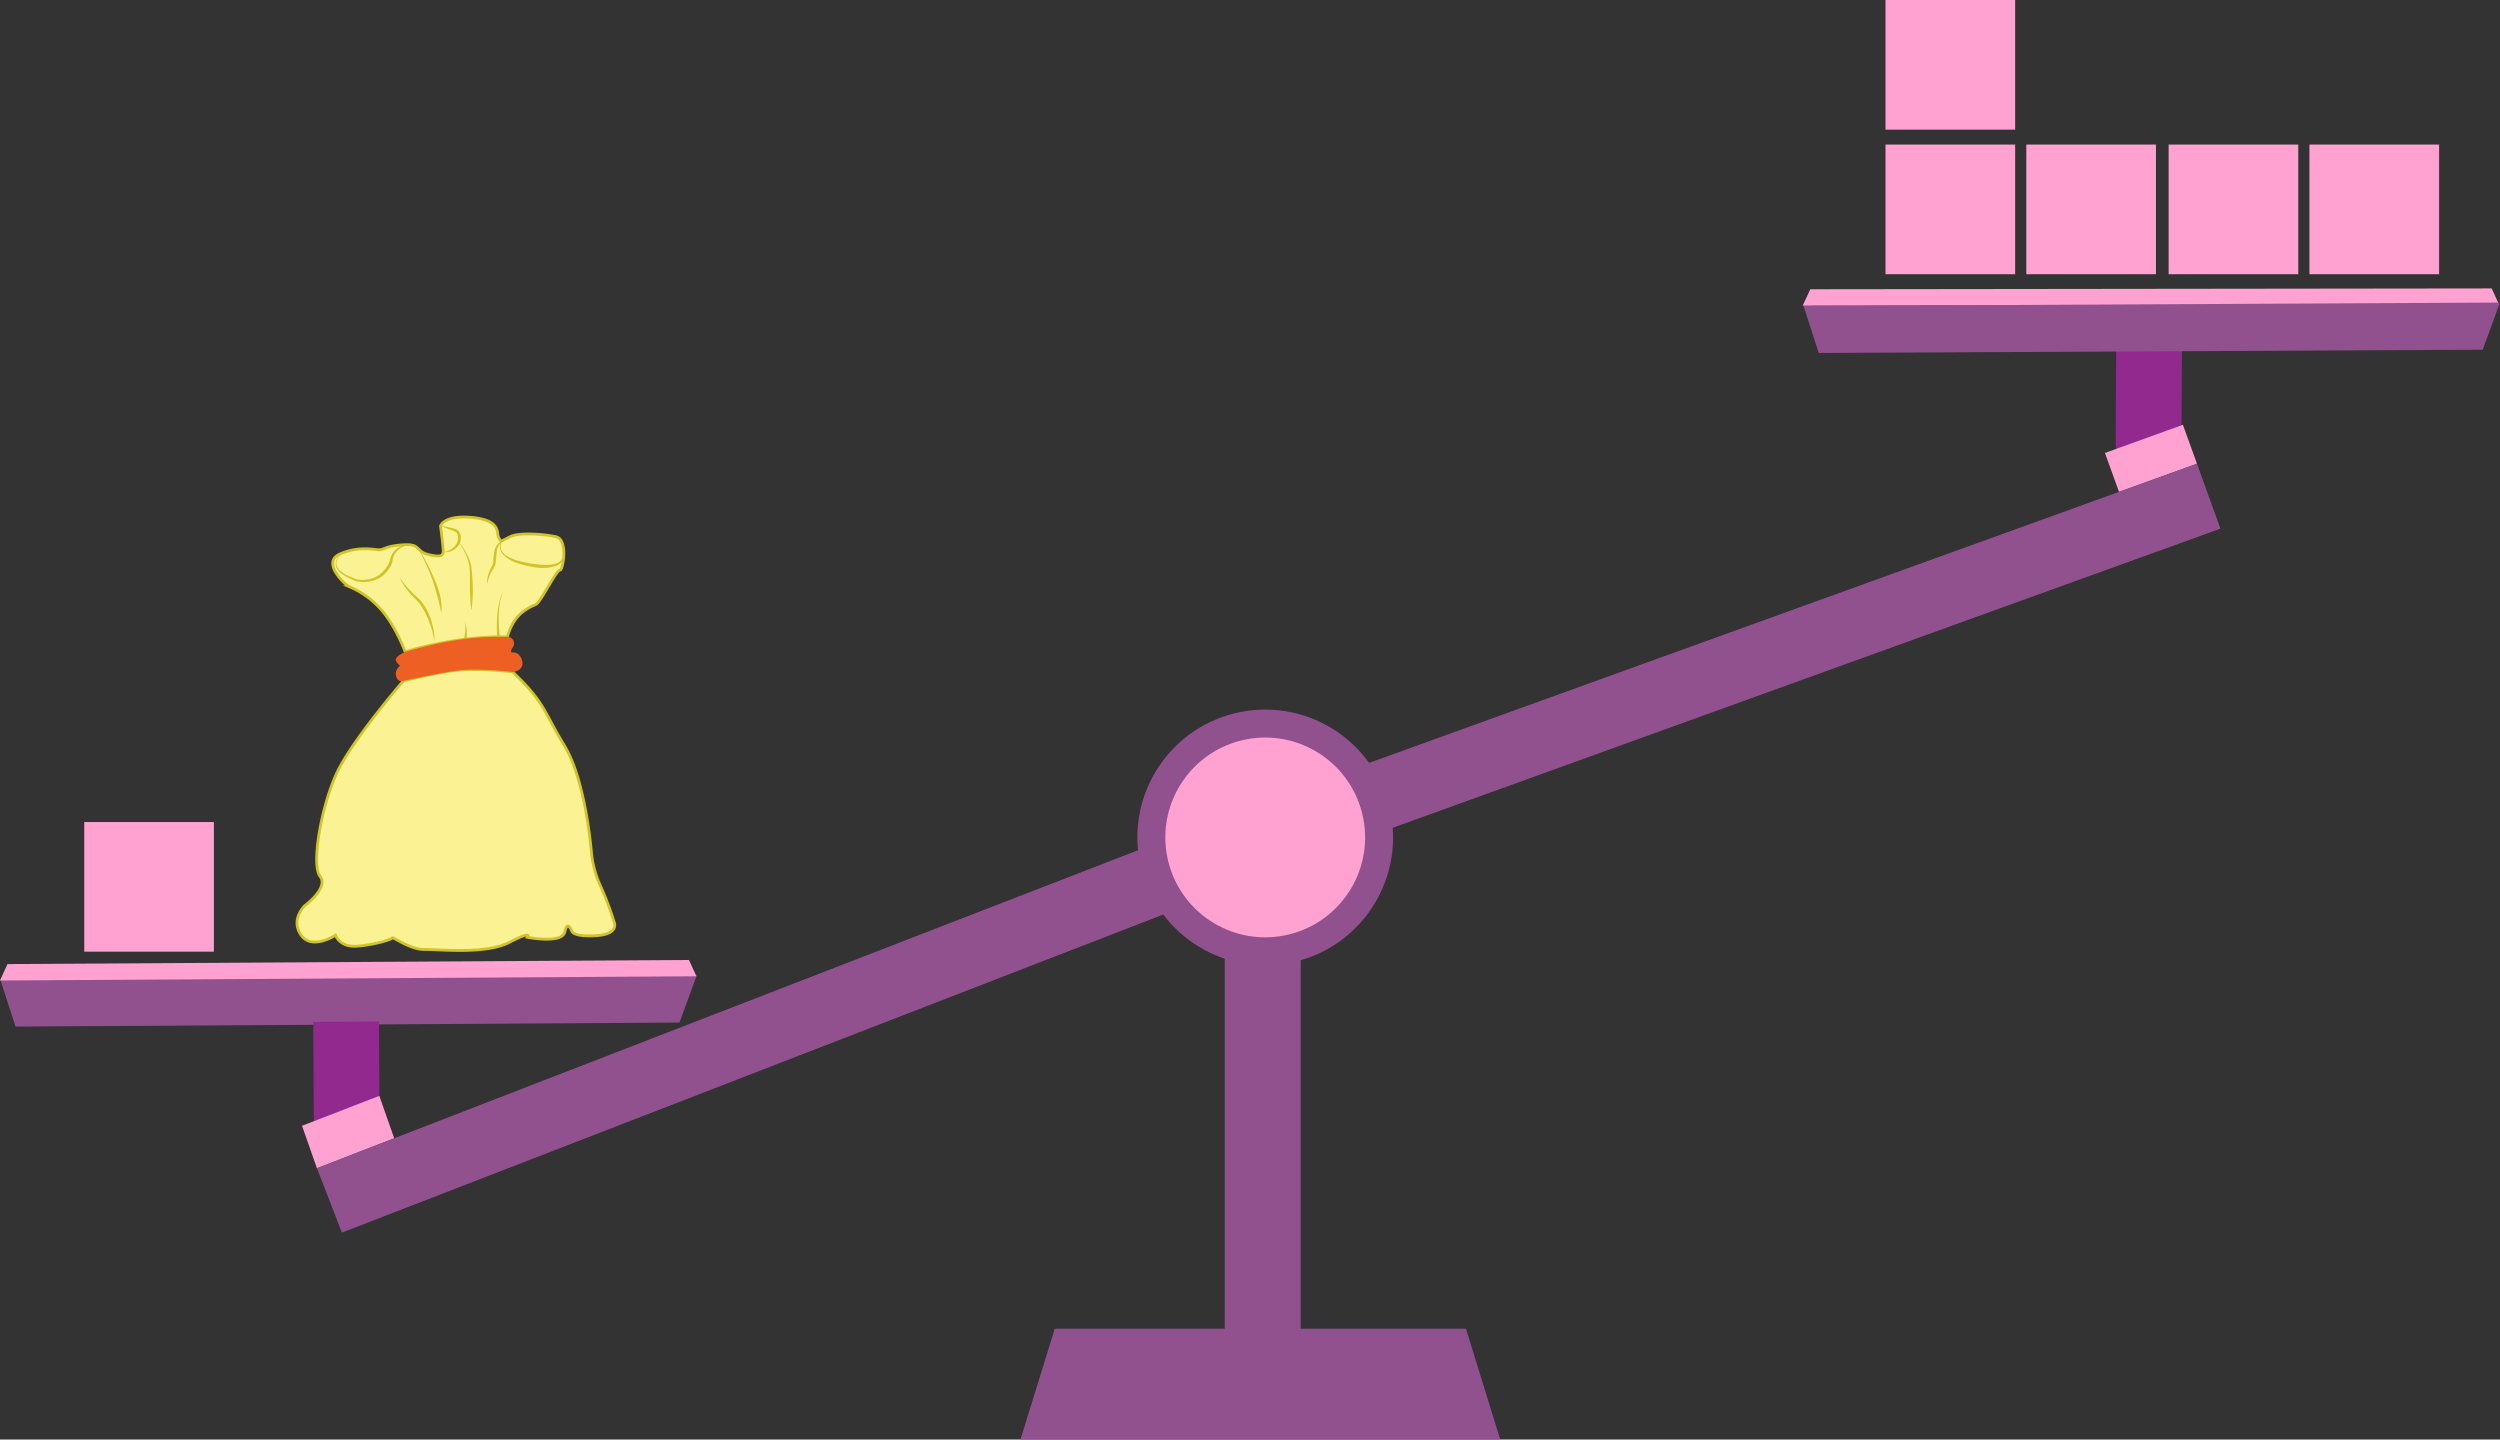<svg id="Layer_1" data-name="Layer 1" xmlns="http://www.w3.org/2000/svg" viewBox="0 0 894.1 514.83"><rect x="0" y="0" width="894.1" height="514.83" fill="#333333" stroke="none"/><defs><style>.cls-1{fill:#91518f;}.cls-2,.cls-4{fill:#ffa1d1;}.cls-3{fill:#91298e;}.cls-4{stroke:#91518f;stroke-width:10px;}.cls-4,.cls-5{stroke-miterlimit:10;}.cls-5{fill:#fbf393;stroke:#d2c329;}.cls-6{fill:#d2c329;}.cls-7{fill:#ed5f23;}</style></defs><title>40214020201297</title><g id="all"><g id="Base"><polygon id="Base-2" data-name="Base" class="cls-1" points="364.96 514.83 536.54 514.83 524.29 475.22 377.22 475.22 364.96 514.83"/><rect class="cls-1" x="383.9" y="394.01" width="135.4" height="27.17" transform="translate(859.19 -43.99) rotate(90)"/></g></g><g id="Plato_der" data-name="Plato der"><polygon id="_Path_" data-name="&lt;Path&gt;" class="cls-1" points="243.01 365.71 5.56 367.14 0.1 350.34 249.18 348.84 243.01 365.71"/><path id="_Compound_Path_" data-name="&lt;Compound Path&gt;" class="cls-2" d="M2.68,344.79,0,350.66l249.08-1.5-2.69-5.84Z"/><path id="_Path_2" data-name="&lt;Path&gt;" class="cls-3" d="M128,407.08l-7.94.05a7.79,7.79,0,0,1-7.84-7.74l-.2-33.93,23.52-.14.2,33.92A7.78,7.78,0,0,1,128,407.08Z"/><path id="_Compound_Path_2" data-name="&lt;Compound Path&gt;" class="cls-2" d="M647.43,103.45l-2.71,5.86L893.8,109l-2.67-5.85Z"/></g><g id="Plato_izq" data-name="Plato izq"><path id="_Path_3" data-name="&lt;Path&gt;" class="cls-3" d="M772.35,166.35l-7.94,0a7.79,7.79,0,0,1-7.75-7.83l.17-33.93,23.52.12-.17,33.93A7.79,7.79,0,0,1,772.35,166.35Z"/><polygon id="iz" class="cls-1" points="887.91 125.07 650.46 126.24 645.02 109.44 894.1 108.2 887.91 125.07"/></g><g id="mid"><g id="Brazo_izq" data-name="Brazo izq"><rect class="cls-2" x="754.44" y="156.53" width="29.65" height="14.8" transform="translate(-9.92 271.21) rotate(-19.87)"/><rect class="cls-1" x="473.4" y="220.55" width="326.23" height="24.7" transform="translate(-41.27 230.2) rotate(-19.87)"/></g><g id="der"><polygon class="cls-2" points="113.35 417.81 140.99 407.1 135.66 391.92 108.01 402.62 113.35 417.81"/><rect class="cls-1" x="106.8" y="358.07" width="326.23" height="24.7" transform="translate(-115.55 122.46) rotate(-21.17)"/></g><circle id="Centro_izq" data-name="Centro izq" class="cls-4" cx="452.5" cy="299.49" r="40.72" transform="translate(-48.62 91.33) rotate(-10.94)"/></g><rect class="cls-2" x="30.13" y="293.99" width="46.37" height="46.37"/><rect class="cls-2" x="674.33" width="46.37" height="46.37"/><rect class="cls-2" x="674.33" y="51.7" width="46.37" height="46.37"/><rect class="cls-2" x="724.69" y="51.7" width="46.37" height="46.37"/><rect class="cls-2" x="775.59" y="51.7" width="46.37" height="46.37"/><rect class="cls-2" x="825.95" y="51.7" width="46.37" height="46.37"/><path class="cls-5" d="M144.25,243.53s-18.73,21.57-24.08,33.52-8.91,32.27-5.7,36.37-5.53,10.52-5.53,10.52-5.17,5-1.25,10.52,12.31,0,12.31,0,1.42,4.46,7.84,3.93,12.48-2.5,12.48-3,6.42,4.29,11.59,4.19,21.76,1.87,30.31-2.59,6.42-1.78,6.42-1.78,12.49,2.49,13.38-2,2.49-.18,2.49-.18.36,2.14,8.74,1.6,6.42-4.81,6.42-4.81a115.63,115.63,0,0,0-5.17-13.55,36.86,36.86,0,0,1-3-11.59s-2-25.5-9.63-38-6.78-15.18-18.55-26.4a116.31,116.31,0,0,0-17.83-.71C157.05,240.05,144.25,243.53,144.25,243.53Z"/><path class="cls-5" d="M181.47,227.77s1.33-6,5.88-9.23,3.81-1,6.22-4.68,5.75-10.1,6.75-10,3-10.9-1.47-11.9-13.3-1.61-16.45,0l-3.14,1.6A4.64,4.64,0,0,1,178,191c-.13-1.49-.27-5.3-9.83-6s-10.63,3.14-10.63,3.14,1.19,8.63.94,9.49c-.31,1-.74,1.81-5.35.67s-2.48-3.81-8.7-3.48-7.15,1.81-8.82,1.81-7.22-1.47-14,1.47,1.53,10.9,3.41,11.77a31.34,31.34,0,0,1,12,9c4.88,6,7.89,14.25,7.89,14.25S163.05,227.3,181.47,227.77Z"/><path class="cls-6" d="M122.65,197.69a5.92,5.92,0,0,0-2.2,2.92,3.13,3.13,0,0,0,0,1.77c.11.28.26.54.39.81l.58.71a11,11,0,0,0,3,2,31.72,31.72,0,0,0,3.47,1.38h-.06c.61,0,1.22.11,1.82.11a12.16,12.16,0,0,0,1.81-.14,9.56,9.56,0,0,0,6.07-3.46,11.47,11.47,0,0,0,1.82-3l0,.14a7.35,7.35,0,0,1,.74-2.49,6.29,6.29,0,0,1,1.57-2,6.61,6.61,0,0,1,2.18-1.25,10.59,10.59,0,0,1,1.2-.31c.41-.06.82-.09,1.22-.12v.09l-1.16.31a8.18,8.18,0,0,0-1.1.45,6.11,6.11,0,0,0-1.88,1.33,6.26,6.26,0,0,0-1.27,1.87,6.55,6.55,0,0,0-.52,2.16v.14a10.79,10.79,0,0,1-2,3.38,9.81,9.81,0,0,1-3,2.43,10.44,10.44,0,0,1-3.71,1.13,12.29,12.29,0,0,1-1.92.09c-.64,0-1.27-.12-1.91-.17h-.05a30.23,30.23,0,0,1-3.51-1.52,11.08,11.08,0,0,1-3.1-2.26l-.59-.78c-.13-.31-.29-.6-.39-.91a3.37,3.37,0,0,1,.06-1.94,6,6,0,0,1,2.39-2.93Z"/><path class="cls-6" d="M158.5,197.42a6.42,6.42,0,0,0,3.77-1.71,4.18,4.18,0,0,0,1.5-3.49,2.43,2.43,0,0,0-.49-1.7,4.7,4.7,0,0,0-1.73-.91c-1.37-.46-2.72-1-4.07-1.57,1.44.21,2.88.49,4.31.83a4.8,4.8,0,0,1,2.16,1,3.27,3.27,0,0,1,.82,2.34,4.52,4.52,0,0,1-.47,2.34,5.73,5.73,0,0,1-5.8,2.89Z"/><path class="cls-6" d="M149.76,196.31a72.29,72.29,0,0,1,5.63,10.84,35.88,35.88,0,0,1,2,5.81,20.46,20.46,0,0,1,.47,6.14h-.1a59.3,59.3,0,0,0-1.34-5.89c-.55-1.93-1.1-3.87-1.77-5.77s-1.45-3.78-2.29-5.62-1.7-3.68-2.68-5.46Z"/><path class="cls-6" d="M142.86,206.39a26.63,26.63,0,0,0,2,2.7c.7.86,1.44,1.69,2.22,2.48s1.59,1.53,2.43,2.29a14.51,14.51,0,0,1,2.23,2.66,22.47,22.47,0,0,1,2.75,6.25c.29,1.1.54,2.21.72,3.33a19.26,19.26,0,0,1,.17,3.39,24,24,0,0,0-.66-3.29,30.92,30.92,0,0,0-1-3.19,27.82,27.82,0,0,0-2.86-5.94,13.88,13.88,0,0,0-2-2.53c-.78-.78-1.62-1.58-2.34-2.46A22.52,22.52,0,0,1,142.86,206.39Z"/><path class="cls-6" d="M164.09,193.87a21,21,0,0,1,3.38,5.35,17,17,0,0,1,1,3.06,21.55,21.55,0,0,1,.37,3.17c.16,2.11.31,4.21.26,6.32a53.24,53.24,0,0,1-.46,6.3h-.1c-.26-2.1-.33-4.2-.44-6.29s0-4.2-.06-6.29a16.7,16.7,0,0,0-1-6.08,21,21,0,0,0-3-5.47Z"/><path class="cls-6" d="M165.87,228.48a10.69,10.69,0,0,0,.35-1.48c.09-.51.16-1,.2-1.54a14.37,14.37,0,0,0-.1-3.14,14.41,14.41,0,0,1,.6,3.14c0,.53.06,1.07.05,1.62a11.67,11.67,0,0,1-.13,1.64Z"/><path class="cls-6" d="M174.26,208.61a8.67,8.67,0,0,1,.68-4,14.41,14.41,0,0,1,.87-1.81,6.08,6.08,0,0,0,.57-1.75c.08-.59.1-1.3.18-1.94a14.49,14.49,0,0,1,.27-2,5,5,0,0,1,2.28-3.4l.51-.28-.27.53a3.3,3.3,0,0,0,0,2.75,5,5,0,0,0,1.9,2.12,17.22,17.22,0,0,0,5.43,2.05,41.06,41.06,0,0,0,5.79,1,28.36,28.36,0,0,0,2.91.15,11.78,11.78,0,0,0,2.82-.31l.06,0a5.19,5.19,0,0,0,1.41-.54,3.72,3.72,0,0,0,1.16-1,4.29,4.29,0,0,0,.77-3l.1,0a4.35,4.35,0,0,1-.44,3.33,4.61,4.61,0,0,1-1.23,1.26,5,5,0,0,1-1.61.76l.06,0a16.11,16.11,0,0,1-6.11.49,34.69,34.69,0,0,1-5.92-1.19,15.33,15.33,0,0,1-5.49-2.56,6.08,6.08,0,0,1-1.91-2.38,4.07,4.07,0,0,1,0-3l.24.26a4.42,4.42,0,0,0-1.64,3.21c-.09.61-.11,1.27-.17,1.93s-.1,1.29-.22,2a6.09,6.09,0,0,1-.73,2c-.36.59-.7,1.1-1,1.69a10.86,10.86,0,0,0-1.15,3.7Z"/><path class="cls-6" d="M177.81,227.63c-.11-1.42-.14-2.8-.12-4.2s.08-2.79.23-4.18a28.59,28.59,0,0,1,.7-4.12,15.25,15.25,0,0,1,1.51-3.88,14.78,14.78,0,0,0-1.26,3.93,28.24,28.24,0,0,0-.45,4.11,40.44,40.44,0,0,0,0,4.12c.07,1.37.18,2.76.36,4.1Z"/><path class="cls-7" d="M144.89,233.13s-4.08,1.75-3.23,3.31,1.55,1.6,1.55,1.6a3.62,3.62,0,0,0-1.67,2.86c.1,1.91,1.07,3.07,2.71,2.63,1.18-.32,14.64-3.16,19.95-3.78s14.1.09,14.1.09l4,.35a3.47,3.47,0,0,0,2.48-.23,2.8,2.8,0,0,0,2-2.05c.51-1.92-1.2-4.72-3.25-4.55-1.33.12-.7-1.07-.09-1.92a2.35,2.35,0,0,0-2-3.67C177.59,227.9,166.52,226.8,144.89,233.13Z"/></svg>